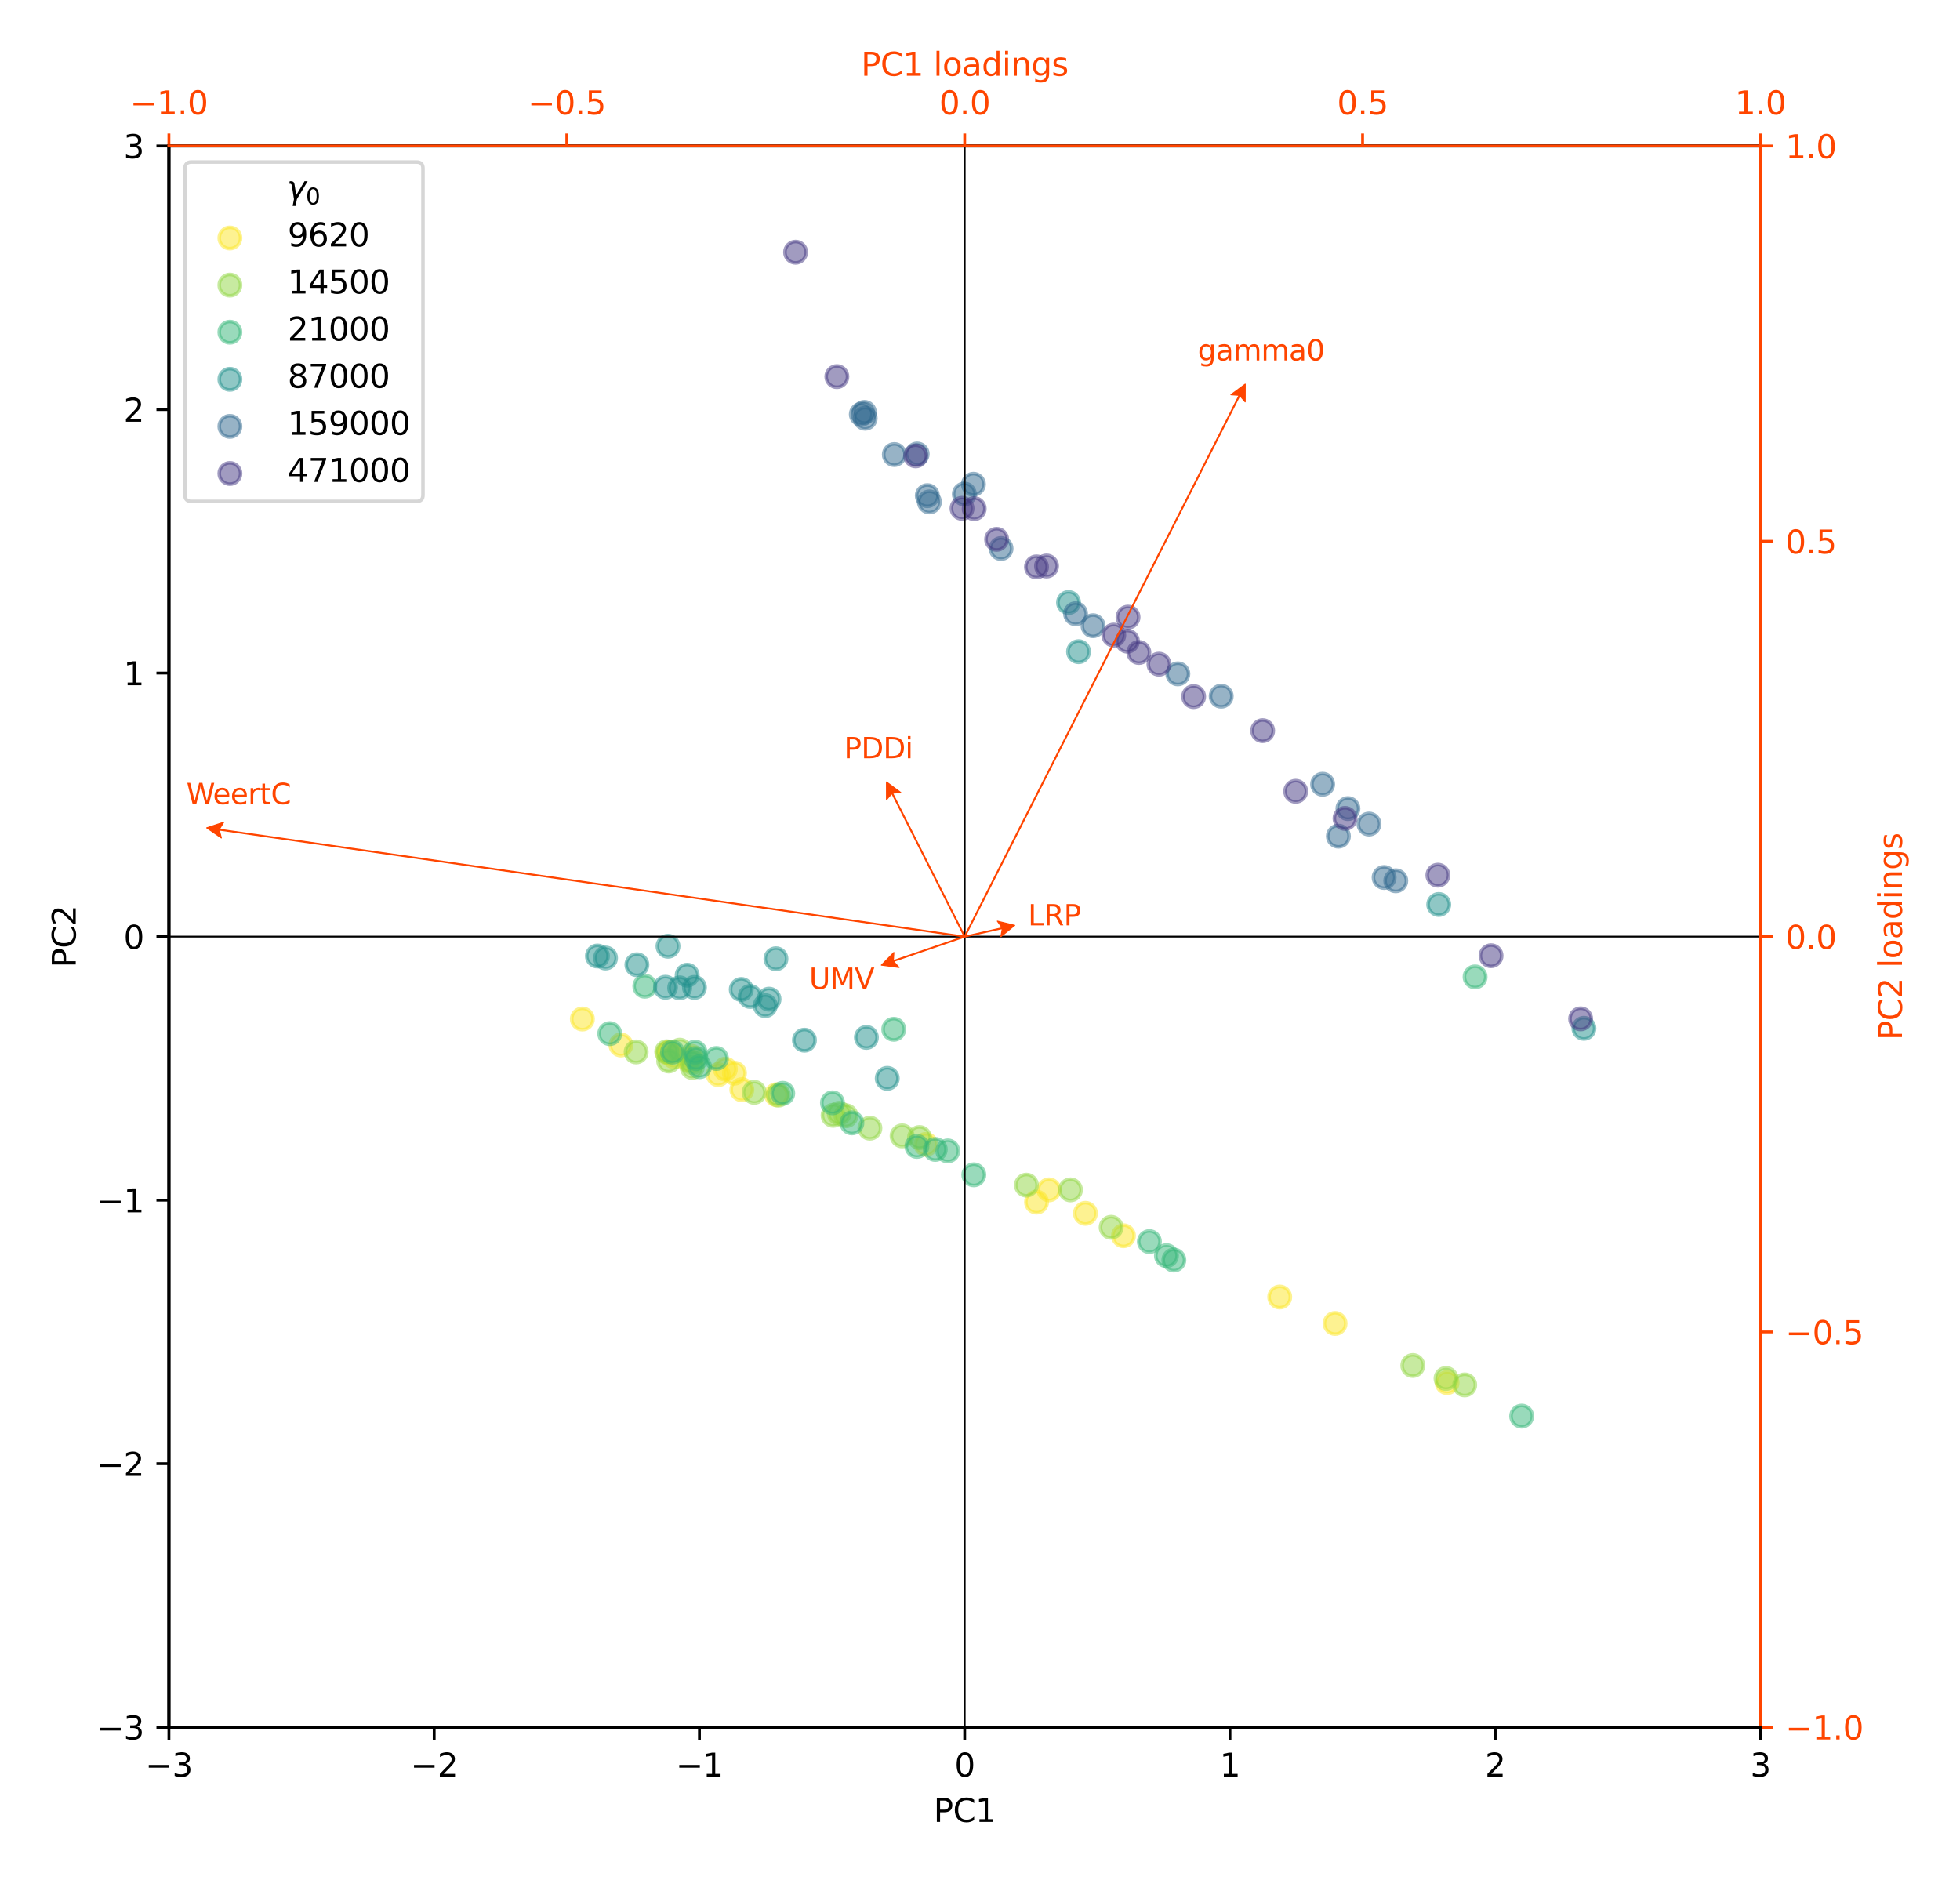 <?xml version="1.0" encoding="utf-8" standalone="no"?>
<!DOCTYPE svg PUBLIC "-//W3C//DTD SVG 1.1//EN"
  "http://www.w3.org/Graphics/SVG/1.1/DTD/svg11.dtd">
<svg xmlns:xlink="http://www.w3.org/1999/xlink" width="549.743pt" height="527.29pt" viewBox="0 0 549.743 527.29" xmlns="http://www.w3.org/2000/svg" version="1.1">
 <defs>
  <style type="text/css">*{stroke-linejoin: round; stroke-linecap: butt}</style>
 </defs>
 <g id="figure_1">
  <g id="patch_1">
   <path d="M 0 527.29 
L 549.743 527.29 
L 549.743 0 
L 0 0 
z
" style="fill: #ffffff"/>
  </g>
  <g id="axes_1">
   <g id="patch_2">
    <path d="M 47.378 484.469 
L 493.778 484.469 
L 493.778 40.949 
L 47.378 40.949 
z
" style="fill: #ffffff"/>
   </g>
   <g id="PathCollection_1">
    <defs>
     <path id="m69cb92455e" d="M 0 3 
C 0.796 3 1.559 2.684 2.121 2.121 
C 2.684 1.559 3 0.796 3 0 
C 3 -0.796 2.684 -1.559 2.121 -2.121 
C 1.559 -2.684 0.796 -3 0 -3 
C -0.796 -3 -1.559 -2.684 -2.121 -2.121 
C -2.684 -1.559 -3 -0.796 -3 0 
C -3 0.796 -2.684 1.559 -2.121 2.121 
C -1.559 2.684 -0.796 3 0 3 
z
" style="stroke: #fde725; stroke-opacity: 0.5"/>
    </defs>
    <g clip-path="url(#pbd9cf18eec)">
     <use xlink:href="#m69cb92455e" x="294.21" y="333.741" style="fill: #fde725; fill-opacity: 0.5; stroke: #fde725; stroke-opacity: 0.5"/>
     <use xlink:href="#m69cb92455e" x="174.147" y="293.103" style="fill: #fde725; fill-opacity: 0.5; stroke: #fde725; stroke-opacity: 0.5"/>
     <use xlink:href="#m69cb92455e" x="358.934" y="363.795" style="fill: #fde725; fill-opacity: 0.5; stroke: #fde725; stroke-opacity: 0.5"/>
     <use xlink:href="#m69cb92455e" x="259.703" y="320.994" style="fill: #fde725; fill-opacity: 0.5; stroke: #fde725; stroke-opacity: 0.5"/>
     <use xlink:href="#m69cb92455e" x="201.449" y="301.428" style="fill: #fde725; fill-opacity: 0.5; stroke: #fde725; stroke-opacity: 0.5"/>
     <use xlink:href="#m69cb92455e" x="189.051" y="296.404" style="fill: #fde725; fill-opacity: 0.5; stroke: #fde725; stroke-opacity: 0.5"/>
     <use xlink:href="#m69cb92455e" x="208.074" y="305.643" style="fill: #fde725; fill-opacity: 0.5; stroke: #fde725; stroke-opacity: 0.5"/>
     <use xlink:href="#m69cb92455e" x="304.44" y="340.322" style="fill: #fde725; fill-opacity: 0.5; stroke: #fde725; stroke-opacity: 0.5"/>
     <use xlink:href="#m69cb92455e" x="315.105" y="346.611" style="fill: #fde725; fill-opacity: 0.5; stroke: #fde725; stroke-opacity: 0.5"/>
     <use xlink:href="#m69cb92455e" x="193.875" y="296.274" style="fill: #fde725; fill-opacity: 0.5; stroke: #fde725; stroke-opacity: 0.5"/>
     <use xlink:href="#m69cb92455e" x="374.457" y="371.206" style="fill: #fde725; fill-opacity: 0.5; stroke: #fde725; stroke-opacity: 0.5"/>
     <use xlink:href="#m69cb92455e" x="187.934" y="295.113" style="fill: #fde725; fill-opacity: 0.5; stroke: #fde725; stroke-opacity: 0.5"/>
     <use xlink:href="#m69cb92455e" x="206" y="301.015" style="fill: #fde725; fill-opacity: 0.5; stroke: #fde725; stroke-opacity: 0.5"/>
     <use xlink:href="#m69cb92455e" x="405.88" y="387.806" style="fill: #fde725; fill-opacity: 0.5; stroke: #fde725; stroke-opacity: 0.5"/>
     <use xlink:href="#m69cb92455e" x="193.177" y="297.408" style="fill: #fde725; fill-opacity: 0.5; stroke: #fde725; stroke-opacity: 0.5"/>
     <use xlink:href="#m69cb92455e" x="217.788" y="307.061" style="fill: #fde725; fill-opacity: 0.5; stroke: #fde725; stroke-opacity: 0.5"/>
     <use xlink:href="#m69cb92455e" x="187.285" y="295.29" style="fill: #fde725; fill-opacity: 0.5; stroke: #fde725; stroke-opacity: 0.5"/>
     <use xlink:href="#m69cb92455e" x="203.45" y="299.878" style="fill: #fde725; fill-opacity: 0.5; stroke: #fde725; stroke-opacity: 0.5"/>
     <use xlink:href="#m69cb92455e" x="290.73" y="337.175" style="fill: #fde725; fill-opacity: 0.5; stroke: #fde725; stroke-opacity: 0.5"/>
     <use xlink:href="#m69cb92455e" x="163.344" y="285.814" style="fill: #fde725; fill-opacity: 0.5; stroke: #fde725; stroke-opacity: 0.5"/>
    </g>
   </g>
   <g id="PathCollection_2">
    <defs>
     <path id="ma05b217fb7" d="M 0 3 
C 0.796 3 1.559 2.684 2.121 2.121 
C 2.684 1.559 3 0.796 3 0 
C 3 -0.796 2.684 -1.559 2.121 -2.121 
C 1.559 -2.684 0.796 -3 0 -3 
C -0.796 -3 -1.559 -2.684 -2.121 -2.121 
C -2.684 -1.559 -3 -0.796 -3 0 
C -3 0.796 -2.684 1.559 -2.121 2.121 
C -1.559 2.684 -0.796 3 0 3 
z
" style="stroke: #90d743; stroke-opacity: 0.5"/>
    </defs>
    <g clip-path="url(#pbd9cf18eec)">
     <use xlink:href="#ma05b217fb7" x="194.157" y="299.416" style="fill: #90d743; fill-opacity: 0.5; stroke: #90d743; stroke-opacity: 0.5"/>
     <use xlink:href="#ma05b217fb7" x="237.275" y="312.956" style="fill: #90d743; fill-opacity: 0.5; stroke: #90d743; stroke-opacity: 0.5"/>
     <use xlink:href="#ma05b217fb7" x="235.378" y="312.25" style="fill: #90d743; fill-opacity: 0.5; stroke: #90d743; stroke-opacity: 0.5"/>
     <use xlink:href="#ma05b217fb7" x="211.538" y="306.391" style="fill: #90d743; fill-opacity: 0.5; stroke: #90d743; stroke-opacity: 0.5"/>
     <use xlink:href="#ma05b217fb7" x="190.657" y="294.563" style="fill: #90d743; fill-opacity: 0.5; stroke: #90d743; stroke-opacity: 0.5"/>
     <use xlink:href="#ma05b217fb7" x="405.583" y="386.641" style="fill: #90d743; fill-opacity: 0.5; stroke: #90d743; stroke-opacity: 0.5"/>
     <use xlink:href="#ma05b217fb7" x="187.003" y="295.007" style="fill: #90d743; fill-opacity: 0.5; stroke: #90d743; stroke-opacity: 0.5"/>
     <use xlink:href="#ma05b217fb7" x="218.336" y="307.17" style="fill: #90d743; fill-opacity: 0.5; stroke: #90d743; stroke-opacity: 0.5"/>
     <use xlink:href="#ma05b217fb7" x="396.264" y="383.001" style="fill: #90d743; fill-opacity: 0.5; stroke: #90d743; stroke-opacity: 0.5"/>
     <use xlink:href="#ma05b217fb7" x="300.245" y="333.741" style="fill: #90d743; fill-opacity: 0.5; stroke: #90d743; stroke-opacity: 0.5"/>
     <use xlink:href="#ma05b217fb7" x="287.889" y="332.413" style="fill: #90d743; fill-opacity: 0.5; stroke: #90d743; stroke-opacity: 0.5"/>
     <use xlink:href="#ma05b217fb7" x="410.82" y="388.447" style="fill: #90d743; fill-opacity: 0.5; stroke: #90d743; stroke-opacity: 0.5"/>
     <use xlink:href="#ma05b217fb7" x="187.552" y="297.598" style="fill: #90d743; fill-opacity: 0.5; stroke: #90d743; stroke-opacity: 0.5"/>
     <use xlink:href="#ma05b217fb7" x="243.985" y="316.439" style="fill: #90d743; fill-opacity: 0.5; stroke: #90d743; stroke-opacity: 0.5"/>
     <use xlink:href="#ma05b217fb7" x="311.656" y="344.239" style="fill: #90d743; fill-opacity: 0.5; stroke: #90d743; stroke-opacity: 0.5"/>
     <use xlink:href="#ma05b217fb7" x="257.904" y="319.066" style="fill: #90d743; fill-opacity: 0.5; stroke: #90d743; stroke-opacity: 0.5"/>
     <use xlink:href="#ma05b217fb7" x="178.426" y="295.057" style="fill: #90d743; fill-opacity: 0.5; stroke: #90d743; stroke-opacity: 0.5"/>
     <use xlink:href="#ma05b217fb7" x="194.187" y="298.032" style="fill: #90d743; fill-opacity: 0.5; stroke: #90d743; stroke-opacity: 0.5"/>
     <use xlink:href="#ma05b217fb7" x="253.027" y="318.599" style="fill: #90d743; fill-opacity: 0.5; stroke: #90d743; stroke-opacity: 0.5"/>
     <use xlink:href="#ma05b217fb7" x="233.673" y="312.838" style="fill: #90d743; fill-opacity: 0.5; stroke: #90d743; stroke-opacity: 0.5"/>
    </g>
   </g>
   <g id="PathCollection_3">
    <defs>
     <path id="m02e151864e" d="M 0 3 
C 0.796 3 1.559 2.684 2.121 2.121 
C 2.684 1.559 3 0.796 3 0 
C 3 -0.796 2.684 -1.559 2.121 -2.121 
C 1.559 -2.684 0.796 -3 0 -3 
C -0.796 -3 -1.559 -2.684 -2.121 -2.121 
C -2.684 -1.559 -3 -0.796 -3 0 
C -3 0.796 -2.684 1.559 -2.121 2.121 
C -1.559 2.684 -0.796 3 0 3 
z
" style="stroke: #35b779; stroke-opacity: 0.5"/>
    </defs>
    <g clip-path="url(#pbd9cf18eec)">
     <use xlink:href="#m02e151864e" x="262.33" y="322.397" style="fill: #35b779; fill-opacity: 0.5; stroke: #35b779; stroke-opacity: 0.5"/>
     <use xlink:href="#m02e151864e" x="180.86" y="276.619" style="fill: #35b779; fill-opacity: 0.5; stroke: #35b779; stroke-opacity: 0.5"/>
     <use xlink:href="#m02e151864e" x="250.679" y="288.699" style="fill: #35b779; fill-opacity: 0.5; stroke: #35b779; stroke-opacity: 0.5"/>
     <use xlink:href="#m02e151864e" x="257.18" y="321.549" style="fill: #35b779; fill-opacity: 0.5; stroke: #35b779; stroke-opacity: 0.5"/>
     <use xlink:href="#m02e151864e" x="238.937" y="314.949" style="fill: #35b779; fill-opacity: 0.5; stroke: #35b779; stroke-opacity: 0.5"/>
     <use xlink:href="#m02e151864e" x="273.139" y="329.517" style="fill: #35b779; fill-opacity: 0.5; stroke: #35b779; stroke-opacity: 0.5"/>
     <use xlink:href="#m02e151864e" x="195.222" y="296.925" style="fill: #35b779; fill-opacity: 0.5; stroke: #35b779; stroke-opacity: 0.5"/>
     <use xlink:href="#m02e151864e" x="426.793" y="397.201" style="fill: #35b779; fill-opacity: 0.5; stroke: #35b779; stroke-opacity: 0.5"/>
     <use xlink:href="#m02e151864e" x="188.635" y="295.114" style="fill: #35b779; fill-opacity: 0.5; stroke: #35b779; stroke-opacity: 0.5"/>
     <use xlink:href="#m02e151864e" x="413.73" y="274.012" style="fill: #35b779; fill-opacity: 0.5; stroke: #35b779; stroke-opacity: 0.5"/>
     <use xlink:href="#m02e151864e" x="329.24" y="353.429" style="fill: #35b779; fill-opacity: 0.5; stroke: #35b779; stroke-opacity: 0.5"/>
     <use xlink:href="#m02e151864e" x="219.544" y="306.662" style="fill: #35b779; fill-opacity: 0.5; stroke: #35b779; stroke-opacity: 0.5"/>
     <use xlink:href="#m02e151864e" x="171.024" y="289.918" style="fill: #35b779; fill-opacity: 0.5; stroke: #35b779; stroke-opacity: 0.5"/>
     <use xlink:href="#m02e151864e" x="322.378" y="348.245" style="fill: #35b779; fill-opacity: 0.5; stroke: #35b779; stroke-opacity: 0.5"/>
     <use xlink:href="#m02e151864e" x="194.94" y="295.113" style="fill: #35b779; fill-opacity: 0.5; stroke: #35b779; stroke-opacity: 0.5"/>
     <use xlink:href="#m02e151864e" x="196.211" y="299.201" style="fill: #35b779; fill-opacity: 0.5; stroke: #35b779; stroke-opacity: 0.5"/>
     <use xlink:href="#m02e151864e" x="233.493" y="309.333" style="fill: #35b779; fill-opacity: 0.5; stroke: #35b779; stroke-opacity: 0.5"/>
     <use xlink:href="#m02e151864e" x="327.166" y="352.196" style="fill: #35b779; fill-opacity: 0.5; stroke: #35b779; stroke-opacity: 0.5"/>
     <use xlink:href="#m02e151864e" x="265.828" y="322.814" style="fill: #35b779; fill-opacity: 0.5; stroke: #35b779; stroke-opacity: 0.5"/>
     <use xlink:href="#m02e151864e" x="200.934" y="296.889" style="fill: #35b779; fill-opacity: 0.5; stroke: #35b779; stroke-opacity: 0.5"/>
    </g>
   </g>
   <g id="PathCollection_4">
    <defs>
     <path id="ma848921d67" d="M 0 3 
C 0.796 3 1.559 2.684 2.121 2.121 
C 2.684 1.559 3 0.796 3 0 
C 3 -0.796 2.684 -1.559 2.121 -2.121 
C 1.559 -2.684 0.796 -3 0 -3 
C -0.796 -3 -1.559 -2.684 -2.121 -2.121 
C -2.684 -1.559 -3 -0.796 -3 0 
C -3 0.796 -2.684 1.559 -2.121 2.121 
C -1.559 2.684 -0.796 3 0 3 
z
" style="stroke: #21908d; stroke-opacity: 0.5"/>
    </defs>
    <g clip-path="url(#pbd9cf18eec)">
     <use xlink:href="#ma848921d67" x="299.705" y="169.001" style="fill: #21908d; fill-opacity: 0.5; stroke: #21908d; stroke-opacity: 0.5"/>
     <use xlink:href="#ma848921d67" x="194.778" y="276.958" style="fill: #21908d; fill-opacity: 0.5; stroke: #21908d; stroke-opacity: 0.5"/>
     <use xlink:href="#ma848921d67" x="187.358" y="265.408" style="fill: #21908d; fill-opacity: 0.5; stroke: #21908d; stroke-opacity: 0.5"/>
     <use xlink:href="#ma848921d67" x="214.644" y="282.068" style="fill: #21908d; fill-opacity: 0.5; stroke: #21908d; stroke-opacity: 0.5"/>
     <use xlink:href="#ma848921d67" x="225.627" y="291.756" style="fill: #21908d; fill-opacity: 0.5; stroke: #21908d; stroke-opacity: 0.5"/>
     <use xlink:href="#ma848921d67" x="403.535" y="253.698" style="fill: #21908d; fill-opacity: 0.5; stroke: #21908d; stroke-opacity: 0.5"/>
     <use xlink:href="#ma848921d67" x="210.398" y="279.493" style="fill: #21908d; fill-opacity: 0.5; stroke: #21908d; stroke-opacity: 0.5"/>
     <use xlink:href="#ma848921d67" x="248.857" y="302.465" style="fill: #21908d; fill-opacity: 0.5; stroke: #21908d; stroke-opacity: 0.5"/>
     <use xlink:href="#ma848921d67" x="302.518" y="182.785" style="fill: #21908d; fill-opacity: 0.5; stroke: #21908d; stroke-opacity: 0.5"/>
     <use xlink:href="#ma848921d67" x="444.257" y="288.43" style="fill: #21908d; fill-opacity: 0.5; stroke: #21908d; stroke-opacity: 0.5"/>
     <use xlink:href="#ma848921d67" x="178.637" y="270.594" style="fill: #21908d; fill-opacity: 0.5; stroke: #21908d; stroke-opacity: 0.5"/>
     <use xlink:href="#ma848921d67" x="167.564" y="268.147" style="fill: #21908d; fill-opacity: 0.5; stroke: #21908d; stroke-opacity: 0.5"/>
     <use xlink:href="#ma848921d67" x="215.696" y="280.252" style="fill: #21908d; fill-opacity: 0.5; stroke: #21908d; stroke-opacity: 0.5"/>
     <use xlink:href="#ma848921d67" x="186.651" y="276.916" style="fill: #21908d; fill-opacity: 0.5; stroke: #21908d; stroke-opacity: 0.5"/>
     <use xlink:href="#ma848921d67" x="169.837" y="268.71" style="fill: #21908d; fill-opacity: 0.5; stroke: #21908d; stroke-opacity: 0.5"/>
     <use xlink:href="#ma848921d67" x="190.634" y="277.086" style="fill: #21908d; fill-opacity: 0.5; stroke: #21908d; stroke-opacity: 0.5"/>
     <use xlink:href="#ma848921d67" x="192.735" y="273.528" style="fill: #21908d; fill-opacity: 0.5; stroke: #21908d; stroke-opacity: 0.5"/>
     <use xlink:href="#ma848921d67" x="217.636" y="268.921" style="fill: #21908d; fill-opacity: 0.5; stroke: #21908d; stroke-opacity: 0.5"/>
     <use xlink:href="#ma848921d67" x="243.007" y="290.981" style="fill: #21908d; fill-opacity: 0.5; stroke: #21908d; stroke-opacity: 0.5"/>
     <use xlink:href="#ma848921d67" x="207.906" y="277.529" style="fill: #21908d; fill-opacity: 0.5; stroke: #21908d; stroke-opacity: 0.5"/>
    </g>
   </g>
   <g id="PathCollection_5">
    <defs>
     <path id="ma9581b8b43" d="M 0 3 
C 0.796 3 1.559 2.684 2.121 2.121 
C 2.684 1.559 3 0.796 3 0 
C 3 -0.796 2.684 -1.559 2.121 -2.121 
C 1.559 -2.684 0.796 -3 0 -3 
C -0.796 -3 -1.559 -2.684 -2.121 -2.121 
C -2.684 -1.559 -3 -0.796 -3 0 
C -3 0.796 -2.684 1.559 -2.121 2.121 
C -1.559 2.684 -0.796 3 0 3 
z
" style="stroke: #31688e; stroke-opacity: 0.5"/>
    </defs>
    <g clip-path="url(#pbd9cf18eec)">
     <use xlink:href="#ma9581b8b43" x="391.485" y="247.047" style="fill: #31688e; fill-opacity: 0.5; stroke: #31688e; stroke-opacity: 0.5"/>
     <use xlink:href="#ma9581b8b43" x="370.97" y="219.967" style="fill: #31688e; fill-opacity: 0.5; stroke: #31688e; stroke-opacity: 0.5"/>
     <use xlink:href="#ma9581b8b43" x="257.253" y="127.334" style="fill: #31688e; fill-opacity: 0.5; stroke: #31688e; stroke-opacity: 0.5"/>
     <use xlink:href="#ma9581b8b43" x="242.66" y="117.308" style="fill: #31688e; fill-opacity: 0.5; stroke: #31688e; stroke-opacity: 0.5"/>
     <use xlink:href="#ma9581b8b43" x="383.974" y="231.132" style="fill: #31688e; fill-opacity: 0.5; stroke: #31688e; stroke-opacity: 0.5"/>
     <use xlink:href="#ma9581b8b43" x="273.028" y="135.832" style="fill: #31688e; fill-opacity: 0.5; stroke: #31688e; stroke-opacity: 0.5"/>
     <use xlink:href="#ma9581b8b43" x="260.677" y="140.775" style="fill: #31688e; fill-opacity: 0.5; stroke: #31688e; stroke-opacity: 0.5"/>
     <use xlink:href="#ma9581b8b43" x="330.362" y="189.003" style="fill: #31688e; fill-opacity: 0.5; stroke: #31688e; stroke-opacity: 0.5"/>
     <use xlink:href="#ma9581b8b43" x="306.567" y="175.505" style="fill: #31688e; fill-opacity: 0.5; stroke: #31688e; stroke-opacity: 0.5"/>
     <use xlink:href="#ma9581b8b43" x="260.095" y="139.02" style="fill: #31688e; fill-opacity: 0.5; stroke: #31688e; stroke-opacity: 0.5"/>
     <use xlink:href="#ma9581b8b43" x="301.67" y="172.135" style="fill: #31688e; fill-opacity: 0.5; stroke: #31688e; stroke-opacity: 0.5"/>
     <use xlink:href="#ma9581b8b43" x="250.846" y="127.491" style="fill: #31688e; fill-opacity: 0.5; stroke: #31688e; stroke-opacity: 0.5"/>
     <use xlink:href="#ma9581b8b43" x="270.477" y="138.569" style="fill: #31688e; fill-opacity: 0.5; stroke: #31688e; stroke-opacity: 0.5"/>
     <use xlink:href="#ma9581b8b43" x="242.445" y="115.662" style="fill: #31688e; fill-opacity: 0.5; stroke: #31688e; stroke-opacity: 0.5"/>
     <use xlink:href="#ma9581b8b43" x="388.218" y="246.125" style="fill: #31688e; fill-opacity: 0.5; stroke: #31688e; stroke-opacity: 0.5"/>
     <use xlink:href="#ma9581b8b43" x="375.394" y="234.534" style="fill: #31688e; fill-opacity: 0.5; stroke: #31688e; stroke-opacity: 0.5"/>
     <use xlink:href="#ma9581b8b43" x="378.067" y="226.8" style="fill: #31688e; fill-opacity: 0.5; stroke: #31688e; stroke-opacity: 0.5"/>
     <use xlink:href="#ma9581b8b43" x="280.772" y="153.85" style="fill: #31688e; fill-opacity: 0.5; stroke: #31688e; stroke-opacity: 0.5"/>
     <use xlink:href="#ma9581b8b43" x="342.519" y="195.273" style="fill: #31688e; fill-opacity: 0.5; stroke: #31688e; stroke-opacity: 0.5"/>
     <use xlink:href="#ma9581b8b43" x="241.584" y="116.187" style="fill: #31688e; fill-opacity: 0.5; stroke: #31688e; stroke-opacity: 0.5"/>
    </g>
   </g>
   <g id="PathCollection_6">
    <defs>
     <path id="mf543b058b2" d="M 0 3 
C 0.796 3 1.559 2.684 2.121 2.121 
C 2.684 1.559 3 0.796 3 0 
C 3 -0.796 2.684 -1.559 2.121 -2.121 
C 1.559 -2.684 0.796 -3 0 -3 
C -0.796 -3 -1.559 -2.684 -2.121 -2.121 
C -2.684 -1.559 -3 -0.796 -3 0 
C -3 0.796 -2.684 1.559 -2.121 2.121 
C -1.559 2.684 -0.796 3 0 3 
z
" style="stroke: #443983; stroke-opacity: 0.5"/>
    </defs>
    <g clip-path="url(#pbd9cf18eec)">
     <use xlink:href="#mf543b058b2" x="290.714" y="159.008" style="fill: #443983; fill-opacity: 0.5; stroke: #443983; stroke-opacity: 0.5"/>
     <use xlink:href="#mf543b058b2" x="234.723" y="105.63" style="fill: #443983; fill-opacity: 0.5; stroke: #443983; stroke-opacity: 0.5"/>
     <use xlink:href="#mf543b058b2" x="363.414" y="221.948" style="fill: #443983; fill-opacity: 0.5; stroke: #443983; stroke-opacity: 0.5"/>
     <use xlink:href="#mf543b058b2" x="223.149" y="70.747" style="fill: #443983; fill-opacity: 0.5; stroke: #443983; stroke-opacity: 0.5"/>
     <use xlink:href="#mf543b058b2" x="293.533" y="158.761" style="fill: #443983; fill-opacity: 0.5; stroke: #443983; stroke-opacity: 0.5"/>
     <use xlink:href="#mf543b058b2" x="312.393" y="178.143" style="fill: #443983; fill-opacity: 0.5; stroke: #443983; stroke-opacity: 0.5"/>
     <use xlink:href="#mf543b058b2" x="316.389" y="173.1" style="fill: #443983; fill-opacity: 0.5; stroke: #443983; stroke-opacity: 0.5"/>
     <use xlink:href="#mf543b058b2" x="354.145" y="204.939" style="fill: #443983; fill-opacity: 0.5; stroke: #443983; stroke-opacity: 0.5"/>
     <use xlink:href="#mf543b058b2" x="256.84" y="127.859" style="fill: #443983; fill-opacity: 0.5; stroke: #443983; stroke-opacity: 0.5"/>
     <use xlink:href="#mf543b058b2" x="273.237" y="142.671" style="fill: #443983; fill-opacity: 0.5; stroke: #443983; stroke-opacity: 0.5"/>
     <use xlink:href="#mf543b058b2" x="316.217" y="179.846" style="fill: #443983; fill-opacity: 0.5; stroke: #443983; stroke-opacity: 0.5"/>
     <use xlink:href="#mf543b058b2" x="279.534" y="151.273" style="fill: #443983; fill-opacity: 0.5; stroke: #443983; stroke-opacity: 0.5"/>
     <use xlink:href="#mf543b058b2" x="269.831" y="142.578" style="fill: #443983; fill-opacity: 0.5; stroke: #443983; stroke-opacity: 0.5"/>
     <use xlink:href="#mf543b058b2" x="319.427" y="183.009" style="fill: #443983; fill-opacity: 0.5; stroke: #443983; stroke-opacity: 0.5"/>
     <use xlink:href="#mf543b058b2" x="377.259" y="229.551" style="fill: #443983; fill-opacity: 0.5; stroke: #443983; stroke-opacity: 0.5"/>
     <use xlink:href="#mf543b058b2" x="418.205" y="268.068" style="fill: #443983; fill-opacity: 0.5; stroke: #443983; stroke-opacity: 0.5"/>
     <use xlink:href="#mf543b058b2" x="443.339" y="285.772" style="fill: #443983; fill-opacity: 0.5; stroke: #443983; stroke-opacity: 0.5"/>
     <use xlink:href="#mf543b058b2" x="325.064" y="186.298" style="fill: #443983; fill-opacity: 0.5; stroke: #443983; stroke-opacity: 0.5"/>
     <use xlink:href="#mf543b058b2" x="334.791" y="195.384" style="fill: #443983; fill-opacity: 0.5; stroke: #443983; stroke-opacity: 0.5"/>
     <use xlink:href="#mf543b058b2" x="403.294" y="245.477" style="fill: #443983; fill-opacity: 0.5; stroke: #443983; stroke-opacity: 0.5"/>
    </g>
   </g>
   <g id="matplotlib.axis_1">
    <g id="xtick_1">
     <g id="line2d_1">
      <defs>
       <path id="m32df75cc74" d="M 0 0 
L 0 3.5 
" style="stroke: #000000; stroke-width: 0.8"/>
      </defs>
      <g>
       <use xlink:href="#m32df75cc74" x="47.378" y="484.469" style="stroke: #000000; stroke-width: 0.8"/>
      </g>
     </g>
     <g id="text_1">
      <!-- −3 -->
      <g transform="translate(40.744 498.308) scale(0.09 -0.09)">
       <defs>
        <path id="DejaVuSans-2212" d="M 678 2272 
L 4684 2272 
L 4684 1741 
L 678 1741 
L 678 2272 
z
" transform="scale(0.016)"/>
        <path id="DejaVuSans-33" d="M 2597 2516 
Q 3050 2419 3304 2112 
Q 3559 1806 3559 1356 
Q 3559 666 3084 287 
Q 2609 -91 1734 -91 
Q 1441 -91 1130 -33 
Q 819 25 488 141 
L 488 750 
Q 750 597 1062 519 
Q 1375 441 1716 441 
Q 2309 441 2620 675 
Q 2931 909 2931 1356 
Q 2931 1769 2642 2001 
Q 2353 2234 1838 2234 
L 1294 2234 
L 1294 2753 
L 1863 2753 
Q 2328 2753 2575 2939 
Q 2822 3125 2822 3475 
Q 2822 3834 2567 4026 
Q 2313 4219 1838 4219 
Q 1578 4219 1281 4162 
Q 984 4106 628 3988 
L 628 4550 
Q 988 4650 1302 4700 
Q 1616 4750 1894 4750 
Q 2613 4750 3031 4423 
Q 3450 4097 3450 3541 
Q 3450 3153 3228 2886 
Q 3006 2619 2597 2516 
z
" transform="scale(0.016)"/>
       </defs>
       <use xlink:href="#DejaVuSans-2212"/>
       <use xlink:href="#DejaVuSans-33" x="83.789"/>
      </g>
     </g>
    </g>
    <g id="xtick_2">
     <g id="line2d_2">
      <g>
       <use xlink:href="#m32df75cc74" x="121.778" y="484.469" style="stroke: #000000; stroke-width: 0.8"/>
      </g>
     </g>
     <g id="text_2">
      <!-- −2 -->
      <g transform="translate(115.144 498.308) scale(0.09 -0.09)">
       <defs>
        <path id="DejaVuSans-32" d="M 1228 531 
L 3431 531 
L 3431 0 
L 469 0 
L 469 531 
Q 828 903 1448 1529 
Q 2069 2156 2228 2338 
Q 2531 2678 2651 2914 
Q 2772 3150 2772 3378 
Q 2772 3750 2511 3984 
Q 2250 4219 1831 4219 
Q 1534 4219 1204 4116 
Q 875 4013 500 3803 
L 500 4441 
Q 881 4594 1212 4672 
Q 1544 4750 1819 4750 
Q 2544 4750 2975 4387 
Q 3406 4025 3406 3419 
Q 3406 3131 3298 2873 
Q 3191 2616 2906 2266 
Q 2828 2175 2409 1742 
Q 1991 1309 1228 531 
z
" transform="scale(0.016)"/>
       </defs>
       <use xlink:href="#DejaVuSans-2212"/>
       <use xlink:href="#DejaVuSans-32" x="83.789"/>
      </g>
     </g>
    </g>
    <g id="xtick_3">
     <g id="line2d_3">
      <g>
       <use xlink:href="#m32df75cc74" x="196.178" y="484.469" style="stroke: #000000; stroke-width: 0.8"/>
      </g>
     </g>
     <g id="text_3">
      <!-- −1 -->
      <g transform="translate(189.544 498.308) scale(0.09 -0.09)">
       <defs>
        <path id="DejaVuSans-31" d="M 794 531 
L 1825 531 
L 1825 4091 
L 703 3866 
L 703 4441 
L 1819 4666 
L 2450 4666 
L 2450 531 
L 3481 531 
L 3481 0 
L 794 0 
L 794 531 
z
" transform="scale(0.016)"/>
       </defs>
       <use xlink:href="#DejaVuSans-2212"/>
       <use xlink:href="#DejaVuSans-31" x="83.789"/>
      </g>
     </g>
    </g>
    <g id="xtick_4">
     <g id="line2d_4">
      <g>
       <use xlink:href="#m32df75cc74" x="270.578" y="484.469" style="stroke: #000000; stroke-width: 0.8"/>
      </g>
     </g>
     <g id="text_4">
      <!-- 0 -->
      <g transform="translate(267.715 498.308) scale(0.09 -0.09)">
       <defs>
        <path id="DejaVuSans-30" d="M 2034 4250 
Q 1547 4250 1301 3770 
Q 1056 3291 1056 2328 
Q 1056 1369 1301 889 
Q 1547 409 2034 409 
Q 2525 409 2770 889 
Q 3016 1369 3016 2328 
Q 3016 3291 2770 3770 
Q 2525 4250 2034 4250 
z
M 2034 4750 
Q 2819 4750 3233 4129 
Q 3647 3509 3647 2328 
Q 3647 1150 3233 529 
Q 2819 -91 2034 -91 
Q 1250 -91 836 529 
Q 422 1150 422 2328 
Q 422 3509 836 4129 
Q 1250 4750 2034 4750 
z
" transform="scale(0.016)"/>
       </defs>
       <use xlink:href="#DejaVuSans-30"/>
      </g>
     </g>
    </g>
    <g id="xtick_5">
     <g id="line2d_5">
      <g>
       <use xlink:href="#m32df75cc74" x="344.978" y="484.469" style="stroke: #000000; stroke-width: 0.8"/>
      </g>
     </g>
     <g id="text_5">
      <!-- 1 -->
      <g transform="translate(342.115 498.308) scale(0.09 -0.09)">
       <use xlink:href="#DejaVuSans-31"/>
      </g>
     </g>
    </g>
    <g id="xtick_6">
     <g id="line2d_6">
      <g>
       <use xlink:href="#m32df75cc74" x="419.378" y="484.469" style="stroke: #000000; stroke-width: 0.8"/>
      </g>
     </g>
     <g id="text_6">
      <!-- 2 -->
      <g transform="translate(416.515 498.308) scale(0.09 -0.09)">
       <use xlink:href="#DejaVuSans-32"/>
      </g>
     </g>
    </g>
    <g id="xtick_7">
     <g id="line2d_7">
      <g>
       <use xlink:href="#m32df75cc74" x="493.778" y="484.469" style="stroke: #000000; stroke-width: 0.8"/>
      </g>
     </g>
     <g id="text_7">
      <!-- 3 -->
      <g transform="translate(490.915 498.308) scale(0.09 -0.09)">
       <use xlink:href="#DejaVuSans-33"/>
      </g>
     </g>
    </g>
    <g id="text_8">
     <!-- PC1 -->
     <g transform="translate(261.86 511.018) scale(0.09 -0.09)">
      <defs>
       <path id="DejaVuSans-50" d="M 1259 4147 
L 1259 2394 
L 2053 2394 
Q 2494 2394 2734 2622 
Q 2975 2850 2975 3272 
Q 2975 3691 2734 3919 
Q 2494 4147 2053 4147 
L 1259 4147 
z
M 628 4666 
L 2053 4666 
Q 2838 4666 3239 4311 
Q 3641 3956 3641 3272 
Q 3641 2581 3239 2228 
Q 2838 1875 2053 1875 
L 1259 1875 
L 1259 0 
L 628 0 
L 628 4666 
z
" transform="scale(0.016)"/>
       <path id="DejaVuSans-43" d="M 4122 4306 
L 4122 3641 
Q 3803 3938 3442 4084 
Q 3081 4231 2675 4231 
Q 1875 4231 1450 3742 
Q 1025 3253 1025 2328 
Q 1025 1406 1450 917 
Q 1875 428 2675 428 
Q 3081 428 3442 575 
Q 3803 722 4122 1019 
L 4122 359 
Q 3791 134 3420 21 
Q 3050 -91 2638 -91 
Q 1578 -91 968 557 
Q 359 1206 359 2328 
Q 359 3453 968 4101 
Q 1578 4750 2638 4750 
Q 3056 4750 3426 4639 
Q 3797 4528 4122 4306 
z
" transform="scale(0.016)"/>
      </defs>
      <use xlink:href="#DejaVuSans-50"/>
      <use xlink:href="#DejaVuSans-43" x="60.303"/>
      <use xlink:href="#DejaVuSans-31" x="130.127"/>
     </g>
    </g>
   </g>
   <g id="matplotlib.axis_2">
    <g id="ytick_1">
     <g id="line2d_8">
      <defs>
       <path id="m8fe5d338e7" d="M 0 0 
L -3.5 0 
" style="stroke: #000000; stroke-width: 0.8"/>
      </defs>
      <g>
       <use xlink:href="#m8fe5d338e7" x="47.378" y="484.469" style="stroke: #000000; stroke-width: 0.8"/>
      </g>
     </g>
     <g id="text_9">
      <!-- −3 -->
      <g transform="translate(27.11 487.888) scale(0.09 -0.09)">
       <use xlink:href="#DejaVuSans-2212"/>
       <use xlink:href="#DejaVuSans-33" x="83.789"/>
      </g>
     </g>
    </g>
    <g id="ytick_2">
     <g id="line2d_9">
      <g>
       <use xlink:href="#m8fe5d338e7" x="47.378" y="410.549" style="stroke: #000000; stroke-width: 0.8"/>
      </g>
     </g>
     <g id="text_10">
      <!-- −2 -->
      <g transform="translate(27.11 413.968) scale(0.09 -0.09)">
       <use xlink:href="#DejaVuSans-2212"/>
       <use xlink:href="#DejaVuSans-32" x="83.789"/>
      </g>
     </g>
    </g>
    <g id="ytick_3">
     <g id="line2d_10">
      <g>
       <use xlink:href="#m8fe5d338e7" x="47.378" y="336.629" style="stroke: #000000; stroke-width: 0.8"/>
      </g>
     </g>
     <g id="text_11">
      <!-- −1 -->
      <g transform="translate(27.11 340.048) scale(0.09 -0.09)">
       <use xlink:href="#DejaVuSans-2212"/>
       <use xlink:href="#DejaVuSans-31" x="83.789"/>
      </g>
     </g>
    </g>
    <g id="ytick_4">
     <g id="line2d_11">
      <g>
       <use xlink:href="#m8fe5d338e7" x="47.378" y="262.709" style="stroke: #000000; stroke-width: 0.8"/>
      </g>
     </g>
     <g id="text_12">
      <!-- 0 -->
      <g transform="translate(34.652 266.128) scale(0.09 -0.09)">
       <use xlink:href="#DejaVuSans-30"/>
      </g>
     </g>
    </g>
    <g id="ytick_5">
     <g id="line2d_12">
      <g>
       <use xlink:href="#m8fe5d338e7" x="47.378" y="188.789" style="stroke: #000000; stroke-width: 0.8"/>
      </g>
     </g>
     <g id="text_13">
      <!-- 1 -->
      <g transform="translate(34.652 192.208) scale(0.09 -0.09)">
       <use xlink:href="#DejaVuSans-31"/>
      </g>
     </g>
    </g>
    <g id="ytick_6">
     <g id="line2d_13">
      <g>
       <use xlink:href="#m8fe5d338e7" x="47.378" y="114.869" style="stroke: #000000; stroke-width: 0.8"/>
      </g>
     </g>
     <g id="text_14">
      <!-- 2 -->
      <g transform="translate(34.652 118.288) scale(0.09 -0.09)">
       <use xlink:href="#DejaVuSans-32"/>
      </g>
     </g>
    </g>
    <g id="ytick_7">
     <g id="line2d_14">
      <g>
       <use xlink:href="#m8fe5d338e7" x="47.378" y="40.949" style="stroke: #000000; stroke-width: 0.8"/>
      </g>
     </g>
     <g id="text_15">
      <!-- 3 -->
      <g transform="translate(34.652 44.368) scale(0.09 -0.09)">
       <use xlink:href="#DejaVuSans-33"/>
      </g>
     </g>
    </g>
    <g id="text_16">
     <!-- PC2 -->
     <g transform="translate(21.239 271.428) rotate(-90) scale(0.09 -0.09)">
      <use xlink:href="#DejaVuSans-50"/>
      <use xlink:href="#DejaVuSans-43" x="60.303"/>
      <use xlink:href="#DejaVuSans-32" x="130.127"/>
     </g>
    </g>
   </g>
   <g id="LineCollection_1">
    <path d="M 47.378 262.709 
L 493.778 262.709 
" clip-path="url(#pbd9cf18eec)" style="fill: none; stroke: #000000; stroke-width: 0.5"/>
   </g>
   <g id="LineCollection_2">
    <path d="M 270.578 484.469 
L 270.578 40.949 
" clip-path="url(#pbd9cf18eec)" style="fill: none; stroke: #000000; stroke-width: 0.5"/>
   </g>
   <g id="patch_3">
    <path d="M 47.378 484.469 
L 47.378 40.949 
" style="fill: none; stroke: #000000; stroke-width: 0.8; stroke-linejoin: miter; stroke-linecap: square"/>
   </g>
   <g id="patch_4">
    <path d="M 493.778 484.469 
L 493.778 40.949 
" style="fill: none; stroke: #000000; stroke-width: 0.8; stroke-linejoin: miter; stroke-linecap: square"/>
   </g>
   <g id="patch_5">
    <path d="M 47.378 484.469 
L 493.778 484.469 
" style="fill: none; stroke: #000000; stroke-width: 0.8; stroke-linejoin: miter; stroke-linecap: square"/>
   </g>
   <g id="patch_6">
    <path d="M 47.378 40.949 
L 493.778 40.949 
" style="fill: none; stroke: #000000; stroke-width: 0.8; stroke-linejoin: miter; stroke-linecap: square"/>
   </g>
   <g id="legend_1">
    <g id="patch_7">
     <path d="M 53.678 140.639 
L 116.836 140.639 
Q 118.636 140.639 118.636 138.839 
L 118.636 47.249 
Q 118.636 45.449 116.836 45.449 
L 53.678 45.449 
Q 51.878 45.449 51.878 47.249 
L 51.878 138.839 
Q 51.878 140.639 53.678 140.639 
z
" style="fill: #ffffff; opacity: 0.8; stroke: #cccccc; stroke-linejoin: miter"/>
    </g>
    <g id="text_17">
     <!-- $\gamma_0$ -->
     <g transform="translate(80.442 55.888) scale(0.09 -0.09)">
      <defs>
       <path id="DejaVuSans-Oblique-3b3" d="M 1491 2950 
L 1838 788 
L 3456 3500 
L 4066 3500 
L 1972 0 
L 1713 -1331 
L 1138 -1331 
L 1397 0 
L 988 2613 
Q 925 3006 628 3006 
L 475 3006 
L 569 3500 
L 788 3500 
Q 1403 3500 1491 2950 
z
" transform="scale(0.016)"/>
      </defs>
      <use xlink:href="#DejaVuSans-Oblique-3b3" transform="translate(0 0.312)"/>
      <use xlink:href="#DejaVuSans-30" transform="translate(59.18 -16.094) scale(0.7)"/>
     </g>
    </g>
    <g id="PathCollection_7">
     <g>
      <use xlink:href="#m69cb92455e" x="64.478" y="66.754" style="fill: #fde725; fill-opacity: 0.5; stroke: #fde725; stroke-opacity: 0.5"/>
     </g>
    </g>
    <g id="text_18">
     <!-- 9620 -->
     <g transform="translate(80.678 69.116) scale(0.09 -0.09)">
      <defs>
       <path id="DejaVuSans-39" d="M 703 97 
L 703 672 
Q 941 559 1184 500 
Q 1428 441 1663 441 
Q 2288 441 2617 861 
Q 2947 1281 2994 2138 
Q 2813 1869 2534 1725 
Q 2256 1581 1919 1581 
Q 1219 1581 811 2004 
Q 403 2428 403 3163 
Q 403 3881 828 4315 
Q 1253 4750 1959 4750 
Q 2769 4750 3195 4129 
Q 3622 3509 3622 2328 
Q 3622 1225 3098 567 
Q 2575 -91 1691 -91 
Q 1453 -91 1209 -44 
Q 966 3 703 97 
z
M 1959 2075 
Q 2384 2075 2632 2365 
Q 2881 2656 2881 3163 
Q 2881 3666 2632 3958 
Q 2384 4250 1959 4250 
Q 1534 4250 1286 3958 
Q 1038 3666 1038 3163 
Q 1038 2656 1286 2365 
Q 1534 2075 1959 2075 
z
" transform="scale(0.016)"/>
       <path id="DejaVuSans-36" d="M 2113 2584 
Q 1688 2584 1439 2293 
Q 1191 2003 1191 1497 
Q 1191 994 1439 701 
Q 1688 409 2113 409 
Q 2538 409 2786 701 
Q 3034 994 3034 1497 
Q 3034 2003 2786 2293 
Q 2538 2584 2113 2584 
z
M 3366 4563 
L 3366 3988 
Q 3128 4100 2886 4159 
Q 2644 4219 2406 4219 
Q 1781 4219 1451 3797 
Q 1122 3375 1075 2522 
Q 1259 2794 1537 2939 
Q 1816 3084 2150 3084 
Q 2853 3084 3261 2657 
Q 3669 2231 3669 1497 
Q 3669 778 3244 343 
Q 2819 -91 2113 -91 
Q 1303 -91 875 529 
Q 447 1150 447 2328 
Q 447 3434 972 4092 
Q 1497 4750 2381 4750 
Q 2619 4750 2861 4703 
Q 3103 4656 3366 4563 
z
" transform="scale(0.016)"/>
      </defs>
      <use xlink:href="#DejaVuSans-39"/>
      <use xlink:href="#DejaVuSans-36" x="63.623"/>
      <use xlink:href="#DejaVuSans-32" x="127.246"/>
      <use xlink:href="#DejaVuSans-30" x="190.869"/>
     </g>
    </g>
    <g id="PathCollection_8">
     <g>
      <use xlink:href="#ma05b217fb7" x="64.478" y="79.964" style="fill: #90d743; fill-opacity: 0.5; stroke: #90d743; stroke-opacity: 0.5"/>
     </g>
    </g>
    <g id="text_19">
     <!-- 14500 -->
     <g transform="translate(80.678 82.326) scale(0.09 -0.09)">
      <defs>
       <path id="DejaVuSans-34" d="M 2419 4116 
L 825 1625 
L 2419 1625 
L 2419 4116 
z
M 2253 4666 
L 3047 4666 
L 3047 1625 
L 3713 1625 
L 3713 1100 
L 3047 1100 
L 3047 0 
L 2419 0 
L 2419 1100 
L 313 1100 
L 313 1709 
L 2253 4666 
z
" transform="scale(0.016)"/>
       <path id="DejaVuSans-35" d="M 691 4666 
L 3169 4666 
L 3169 4134 
L 1269 4134 
L 1269 2991 
Q 1406 3038 1543 3061 
Q 1681 3084 1819 3084 
Q 2600 3084 3056 2656 
Q 3513 2228 3513 1497 
Q 3513 744 3044 326 
Q 2575 -91 1722 -91 
Q 1428 -91 1123 -41 
Q 819 9 494 109 
L 494 744 
Q 775 591 1075 516 
Q 1375 441 1709 441 
Q 2250 441 2565 725 
Q 2881 1009 2881 1497 
Q 2881 1984 2565 2268 
Q 2250 2553 1709 2553 
Q 1456 2553 1204 2497 
Q 953 2441 691 2322 
L 691 4666 
z
" transform="scale(0.016)"/>
      </defs>
      <use xlink:href="#DejaVuSans-31"/>
      <use xlink:href="#DejaVuSans-34" x="63.623"/>
      <use xlink:href="#DejaVuSans-35" x="127.246"/>
      <use xlink:href="#DejaVuSans-30" x="190.869"/>
      <use xlink:href="#DejaVuSans-30" x="254.492"/>
     </g>
    </g>
    <g id="PathCollection_9">
     <g>
      <use xlink:href="#m02e151864e" x="64.478" y="93.174" style="fill: #35b779; fill-opacity: 0.5; stroke: #35b779; stroke-opacity: 0.5"/>
     </g>
    </g>
    <g id="text_20">
     <!-- 21000 -->
     <g transform="translate(80.678 95.537) scale(0.09 -0.09)">
      <use xlink:href="#DejaVuSans-32"/>
      <use xlink:href="#DejaVuSans-31" x="63.623"/>
      <use xlink:href="#DejaVuSans-30" x="127.246"/>
      <use xlink:href="#DejaVuSans-30" x="190.869"/>
      <use xlink:href="#DejaVuSans-30" x="254.492"/>
     </g>
    </g>
    <g id="PathCollection_10">
     <g>
      <use xlink:href="#ma848921d67" x="64.478" y="106.385" style="fill: #21908d; fill-opacity: 0.5; stroke: #21908d; stroke-opacity: 0.5"/>
     </g>
    </g>
    <g id="text_21">
     <!-- 87000 -->
     <g transform="translate(80.678 108.747) scale(0.09 -0.09)">
      <defs>
       <path id="DejaVuSans-38" d="M 2034 2216 
Q 1584 2216 1326 1975 
Q 1069 1734 1069 1313 
Q 1069 891 1326 650 
Q 1584 409 2034 409 
Q 2484 409 2743 651 
Q 3003 894 3003 1313 
Q 3003 1734 2745 1975 
Q 2488 2216 2034 2216 
z
M 1403 2484 
Q 997 2584 770 2862 
Q 544 3141 544 3541 
Q 544 4100 942 4425 
Q 1341 4750 2034 4750 
Q 2731 4750 3128 4425 
Q 3525 4100 3525 3541 
Q 3525 3141 3298 2862 
Q 3072 2584 2669 2484 
Q 3125 2378 3379 2068 
Q 3634 1759 3634 1313 
Q 3634 634 3220 271 
Q 2806 -91 2034 -91 
Q 1263 -91 848 271 
Q 434 634 434 1313 
Q 434 1759 690 2068 
Q 947 2378 1403 2484 
z
M 1172 3481 
Q 1172 3119 1398 2916 
Q 1625 2713 2034 2713 
Q 2441 2713 2670 2916 
Q 2900 3119 2900 3481 
Q 2900 3844 2670 4047 
Q 2441 4250 2034 4250 
Q 1625 4250 1398 4047 
Q 1172 3844 1172 3481 
z
" transform="scale(0.016)"/>
       <path id="DejaVuSans-37" d="M 525 4666 
L 3525 4666 
L 3525 4397 
L 1831 0 
L 1172 0 
L 2766 4134 
L 525 4134 
L 525 4666 
z
" transform="scale(0.016)"/>
      </defs>
      <use xlink:href="#DejaVuSans-38"/>
      <use xlink:href="#DejaVuSans-37" x="63.623"/>
      <use xlink:href="#DejaVuSans-30" x="127.246"/>
      <use xlink:href="#DejaVuSans-30" x="190.869"/>
      <use xlink:href="#DejaVuSans-30" x="254.492"/>
     </g>
    </g>
    <g id="PathCollection_11">
     <g>
      <use xlink:href="#ma9581b8b43" x="64.478" y="119.595" style="fill: #31688e; fill-opacity: 0.5; stroke: #31688e; stroke-opacity: 0.5"/>
     </g>
    </g>
    <g id="text_22">
     <!-- 159000 -->
     <g transform="translate(80.678 121.957) scale(0.09 -0.09)">
      <use xlink:href="#DejaVuSans-31"/>
      <use xlink:href="#DejaVuSans-35" x="63.623"/>
      <use xlink:href="#DejaVuSans-39" x="127.246"/>
      <use xlink:href="#DejaVuSans-30" x="190.869"/>
      <use xlink:href="#DejaVuSans-30" x="254.492"/>
      <use xlink:href="#DejaVuSans-30" x="318.115"/>
     </g>
    </g>
    <g id="PathCollection_12">
     <g>
      <use xlink:href="#mf543b058b2" x="64.478" y="132.805" style="fill: #443983; fill-opacity: 0.5; stroke: #443983; stroke-opacity: 0.5"/>
     </g>
    </g>
    <g id="text_23">
     <!-- 471000 -->
     <g transform="translate(80.678 135.168) scale(0.09 -0.09)">
      <use xlink:href="#DejaVuSans-34"/>
      <use xlink:href="#DejaVuSans-37" x="63.623"/>
      <use xlink:href="#DejaVuSans-31" x="127.246"/>
      <use xlink:href="#DejaVuSans-30" x="190.869"/>
      <use xlink:href="#DejaVuSans-30" x="254.492"/>
      <use xlink:href="#DejaVuSans-30" x="318.115"/>
     </g>
    </g>
   </g>
  </g>
  <g id="axes_2">
   <g id="matplotlib.axis_3">
    <g id="ytick_8">
     <g id="line2d_15">
      <defs>
       <path id="maa014b3923" d="M 0 0 
L 3.5 0 
" style="stroke: #ff4500; stroke-width: 0.8"/>
      </defs>
      <g>
       <use xlink:href="#maa014b3923" x="493.778" y="484.469" style="fill: #ff4500; stroke: #ff4500; stroke-width: 0.8"/>
      </g>
     </g>
     <g id="text_24">
      <!-- −1.0 -->
      <g style="fill: #ff4500" transform="translate(500.778 487.888) scale(0.09 -0.09)">
       <defs>
        <path id="DejaVuSans-2e" d="M 684 794 
L 1344 794 
L 1344 0 
L 684 0 
L 684 794 
z
" transform="scale(0.016)"/>
       </defs>
       <use xlink:href="#DejaVuSans-2212"/>
       <use xlink:href="#DejaVuSans-31" x="83.789"/>
       <use xlink:href="#DejaVuSans-2e" x="147.412"/>
       <use xlink:href="#DejaVuSans-30" x="179.199"/>
      </g>
     </g>
    </g>
    <g id="ytick_9">
     <g id="line2d_16">
      <g>
       <use xlink:href="#maa014b3923" x="493.778" y="373.589" style="fill: #ff4500; stroke: #ff4500; stroke-width: 0.8"/>
      </g>
     </g>
     <g id="text_25">
      <!-- −0.5 -->
      <g style="fill: #ff4500" transform="translate(500.778 377.008) scale(0.09 -0.09)">
       <use xlink:href="#DejaVuSans-2212"/>
       <use xlink:href="#DejaVuSans-30" x="83.789"/>
       <use xlink:href="#DejaVuSans-2e" x="147.412"/>
       <use xlink:href="#DejaVuSans-35" x="179.199"/>
      </g>
     </g>
    </g>
    <g id="ytick_10">
     <g id="line2d_17">
      <g>
       <use xlink:href="#maa014b3923" x="493.778" y="262.709" style="fill: #ff4500; stroke: #ff4500; stroke-width: 0.8"/>
      </g>
     </g>
     <g id="text_26">
      <!-- 0.0 -->
      <g style="fill: #ff4500" transform="translate(500.778 266.128) scale(0.09 -0.09)">
       <use xlink:href="#DejaVuSans-30"/>
       <use xlink:href="#DejaVuSans-2e" x="63.623"/>
       <use xlink:href="#DejaVuSans-30" x="95.41"/>
      </g>
     </g>
    </g>
    <g id="ytick_11">
     <g id="line2d_18">
      <g>
       <use xlink:href="#maa014b3923" x="493.778" y="151.829" style="fill: #ff4500; stroke: #ff4500; stroke-width: 0.8"/>
      </g>
     </g>
     <g id="text_27">
      <!-- 0.5 -->
      <g style="fill: #ff4500" transform="translate(500.778 155.248) scale(0.09 -0.09)">
       <use xlink:href="#DejaVuSans-30"/>
       <use xlink:href="#DejaVuSans-2e" x="63.623"/>
       <use xlink:href="#DejaVuSans-35" x="95.41"/>
      </g>
     </g>
    </g>
    <g id="ytick_12">
     <g id="line2d_19">
      <g>
       <use xlink:href="#maa014b3923" x="493.778" y="40.949" style="fill: #ff4500; stroke: #ff4500; stroke-width: 0.8"/>
      </g>
     </g>
     <g id="text_28">
      <!-- 1.0 -->
      <g style="fill: #ff4500" transform="translate(500.778 44.368) scale(0.09 -0.09)">
       <use xlink:href="#DejaVuSans-31"/>
       <use xlink:href="#DejaVuSans-2e" x="63.623"/>
       <use xlink:href="#DejaVuSans-30" x="95.41"/>
      </g>
     </g>
    </g>
    <g id="text_29">
     <!-- PC2 loadings -->
     <g style="fill: #ff4500" transform="translate(533.471 291.779) rotate(-90) scale(0.09 -0.09)">
      <defs>
       <path id="DejaVuSans-20" transform="scale(0.016)"/>
       <path id="DejaVuSans-6c" d="M 603 4863 
L 1178 4863 
L 1178 0 
L 603 0 
L 603 4863 
z
" transform="scale(0.016)"/>
       <path id="DejaVuSans-6f" d="M 1959 3097 
Q 1497 3097 1228 2736 
Q 959 2375 959 1747 
Q 959 1119 1226 758 
Q 1494 397 1959 397 
Q 2419 397 2687 759 
Q 2956 1122 2956 1747 
Q 2956 2369 2687 2733 
Q 2419 3097 1959 3097 
z
M 1959 3584 
Q 2709 3584 3137 3096 
Q 3566 2609 3566 1747 
Q 3566 888 3137 398 
Q 2709 -91 1959 -91 
Q 1206 -91 779 398 
Q 353 888 353 1747 
Q 353 2609 779 3096 
Q 1206 3584 1959 3584 
z
" transform="scale(0.016)"/>
       <path id="DejaVuSans-61" d="M 2194 1759 
Q 1497 1759 1228 1600 
Q 959 1441 959 1056 
Q 959 750 1161 570 
Q 1363 391 1709 391 
Q 2188 391 2477 730 
Q 2766 1069 2766 1631 
L 2766 1759 
L 2194 1759 
z
M 3341 1997 
L 3341 0 
L 2766 0 
L 2766 531 
Q 2569 213 2275 61 
Q 1981 -91 1556 -91 
Q 1019 -91 701 211 
Q 384 513 384 1019 
Q 384 1609 779 1909 
Q 1175 2209 1959 2209 
L 2766 2209 
L 2766 2266 
Q 2766 2663 2505 2880 
Q 2244 3097 1772 3097 
Q 1472 3097 1187 3025 
Q 903 2953 641 2809 
L 641 3341 
Q 956 3463 1253 3523 
Q 1550 3584 1831 3584 
Q 2591 3584 2966 3190 
Q 3341 2797 3341 1997 
z
" transform="scale(0.016)"/>
       <path id="DejaVuSans-64" d="M 2906 2969 
L 2906 4863 
L 3481 4863 
L 3481 0 
L 2906 0 
L 2906 525 
Q 2725 213 2448 61 
Q 2172 -91 1784 -91 
Q 1150 -91 751 415 
Q 353 922 353 1747 
Q 353 2572 751 3078 
Q 1150 3584 1784 3584 
Q 2172 3584 2448 3432 
Q 2725 3281 2906 2969 
z
M 947 1747 
Q 947 1113 1208 752 
Q 1469 391 1925 391 
Q 2381 391 2643 752 
Q 2906 1113 2906 1747 
Q 2906 2381 2643 2742 
Q 2381 3103 1925 3103 
Q 1469 3103 1208 2742 
Q 947 2381 947 1747 
z
" transform="scale(0.016)"/>
       <path id="DejaVuSans-69" d="M 603 3500 
L 1178 3500 
L 1178 0 
L 603 0 
L 603 3500 
z
M 603 4863 
L 1178 4863 
L 1178 4134 
L 603 4134 
L 603 4863 
z
" transform="scale(0.016)"/>
       <path id="DejaVuSans-6e" d="M 3513 2113 
L 3513 0 
L 2938 0 
L 2938 2094 
Q 2938 2591 2744 2837 
Q 2550 3084 2163 3084 
Q 1697 3084 1428 2787 
Q 1159 2491 1159 1978 
L 1159 0 
L 581 0 
L 581 3500 
L 1159 3500 
L 1159 2956 
Q 1366 3272 1645 3428 
Q 1925 3584 2291 3584 
Q 2894 3584 3203 3211 
Q 3513 2838 3513 2113 
z
" transform="scale(0.016)"/>
       <path id="DejaVuSans-67" d="M 2906 1791 
Q 2906 2416 2648 2759 
Q 2391 3103 1925 3103 
Q 1463 3103 1205 2759 
Q 947 2416 947 1791 
Q 947 1169 1205 825 
Q 1463 481 1925 481 
Q 2391 481 2648 825 
Q 2906 1169 2906 1791 
z
M 3481 434 
Q 3481 -459 3084 -895 
Q 2688 -1331 1869 -1331 
Q 1566 -1331 1297 -1286 
Q 1028 -1241 775 -1147 
L 775 -588 
Q 1028 -725 1275 -790 
Q 1522 -856 1778 -856 
Q 2344 -856 2625 -561 
Q 2906 -266 2906 331 
L 2906 616 
Q 2728 306 2450 153 
Q 2172 0 1784 0 
Q 1141 0 747 490 
Q 353 981 353 1791 
Q 353 2603 747 3093 
Q 1141 3584 1784 3584 
Q 2172 3584 2450 3431 
Q 2728 3278 2906 2969 
L 2906 3500 
L 3481 3500 
L 3481 434 
z
" transform="scale(0.016)"/>
       <path id="DejaVuSans-73" d="M 2834 3397 
L 2834 2853 
Q 2591 2978 2328 3040 
Q 2066 3103 1784 3103 
Q 1356 3103 1142 2972 
Q 928 2841 928 2578 
Q 928 2378 1081 2264 
Q 1234 2150 1697 2047 
L 1894 2003 
Q 2506 1872 2764 1633 
Q 3022 1394 3022 966 
Q 3022 478 2636 193 
Q 2250 -91 1575 -91 
Q 1294 -91 989 -36 
Q 684 19 347 128 
L 347 722 
Q 666 556 975 473 
Q 1284 391 1588 391 
Q 1994 391 2212 530 
Q 2431 669 2431 922 
Q 2431 1156 2273 1281 
Q 2116 1406 1581 1522 
L 1381 1569 
Q 847 1681 609 1914 
Q 372 2147 372 2553 
Q 372 3047 722 3315 
Q 1072 3584 1716 3584 
Q 2034 3584 2315 3537 
Q 2597 3491 2834 3397 
z
" transform="scale(0.016)"/>
      </defs>
      <use xlink:href="#DejaVuSans-50"/>
      <use xlink:href="#DejaVuSans-43" x="60.303"/>
      <use xlink:href="#DejaVuSans-32" x="130.127"/>
      <use xlink:href="#DejaVuSans-20" x="193.75"/>
      <use xlink:href="#DejaVuSans-6c" x="225.537"/>
      <use xlink:href="#DejaVuSans-6f" x="253.32"/>
      <use xlink:href="#DejaVuSans-61" x="314.502"/>
      <use xlink:href="#DejaVuSans-64" x="375.781"/>
      <use xlink:href="#DejaVuSans-69" x="439.258"/>
      <use xlink:href="#DejaVuSans-6e" x="467.041"/>
      <use xlink:href="#DejaVuSans-67" x="530.42"/>
      <use xlink:href="#DejaVuSans-73" x="593.896"/>
     </g>
    </g>
   </g>
   <g id="patch_8">
    <path d="M 47.378 484.469 
L 47.378 40.949 
" style="fill: none; stroke: #000000; stroke-width: 0.8; stroke-linejoin: miter; stroke-linecap: square"/>
   </g>
   <g id="patch_9">
    <path d="M 493.778 484.469 
L 493.778 40.949 
" style="fill: none; stroke: #000000; stroke-width: 0.8; stroke-linejoin: miter; stroke-linecap: square"/>
   </g>
   <g id="patch_10">
    <path d="M 47.378 484.469 
L 493.778 484.469 
" style="fill: none; stroke: #000000; stroke-width: 0.8; stroke-linejoin: miter; stroke-linecap: square"/>
   </g>
   <g id="patch_11">
    <path d="M 47.378 40.949 
L 493.778 40.949 
" style="fill: none; stroke: #000000; stroke-width: 0.8; stroke-linejoin: miter; stroke-linecap: square"/>
   </g>
  </g>
  <g id="axes_3">
   <g id="patch_12">
    <path d="M 349.258 107.748 
L 349.241 112.707 
L 347.75 110.966 
L 270.678 262.759 
L 270.479 262.659 
L 347.55 110.866 
L 345.255 110.709 
z
" clip-path="url(#pbd9cf18eec)" style="fill: #ff4500; stroke: #ff4500; stroke-width: 0.3; stroke-linejoin: miter"/>
   </g>
   <g id="patch_13">
    <path d="M 247.212 270.702 
L 250.706 267.162 
L 250.553 269.442 
L 270.542 262.604 
L 270.615 262.814 
L 250.625 269.652 
L 252.16 271.355 
z
" clip-path="url(#pbd9cf18eec)" style="fill: #ff4500; stroke: #ff4500; stroke-width: 0.3; stroke-linejoin: miter"/>
   </g>
   <g id="patch_14">
    <path d="M 284.596 259.558 
L 280.734 262.7 
L 281.137 260.449 
L 270.603 262.817 
L 270.554 262.601 
L 281.088 260.233 
L 279.749 258.374 
z
" clip-path="url(#pbd9cf18eec)" style="fill: #ff4500; stroke: #ff4500; stroke-width: 0.3; stroke-linejoin: miter"/>
   </g>
   <g id="patch_15">
    <path d="M 248.647 219.336 
L 252.646 222.304 
L 250.35 222.457 
L 270.678 262.659 
L 270.479 262.759 
L 250.151 222.557 
L 248.657 224.295 
z
" clip-path="url(#pbd9cf18eec)" style="fill: #ff4500; stroke: #ff4500; stroke-width: 0.3; stroke-linejoin: miter"/>
   </g>
   <g id="patch_16">
    <path d="M 57.984 232.203 
L 62.721 230.642 
L 61.534 232.6 
L 270.594 262.599 
L 270.562 262.819 
L 61.502 232.82 
L 62.083 235.032 
z
" clip-path="url(#pbd9cf18eec)" style="fill: #ff4500; stroke: #ff4500; stroke-width: 0.3; stroke-linejoin: miter"/>
   </g>
   <g id="matplotlib.axis_4">
    <g id="xtick_8">
     <g id="line2d_20">
      <defs>
       <path id="me59e2cb569" d="M 0 0 
L 0 -3.5 
" style="stroke: #ff4500; stroke-width: 0.8"/>
      </defs>
      <g>
       <use xlink:href="#me59e2cb569" x="47.378" y="40.949" style="fill: #ff4500; stroke: #ff4500; stroke-width: 0.8"/>
      </g>
     </g>
     <g id="text_30">
      <!-- −1.0 -->
      <g style="fill: #ff4500" transform="translate(36.451 32.077) scale(0.09 -0.09)">
       <use xlink:href="#DejaVuSans-2212"/>
       <use xlink:href="#DejaVuSans-31" x="83.789"/>
       <use xlink:href="#DejaVuSans-2e" x="147.412"/>
       <use xlink:href="#DejaVuSans-30" x="179.199"/>
      </g>
     </g>
    </g>
    <g id="xtick_9">
     <g id="line2d_21">
      <g>
       <use xlink:href="#me59e2cb569" x="158.978" y="40.949" style="fill: #ff4500; stroke: #ff4500; stroke-width: 0.8"/>
      </g>
     </g>
     <g id="text_31">
      <!-- −0.5 -->
      <g style="fill: #ff4500" transform="translate(148.051 32.077) scale(0.09 -0.09)">
       <use xlink:href="#DejaVuSans-2212"/>
       <use xlink:href="#DejaVuSans-30" x="83.789"/>
       <use xlink:href="#DejaVuSans-2e" x="147.412"/>
       <use xlink:href="#DejaVuSans-35" x="179.199"/>
      </g>
     </g>
    </g>
    <g id="xtick_10">
     <g id="line2d_22">
      <g>
       <use xlink:href="#me59e2cb569" x="270.578" y="40.949" style="fill: #ff4500; stroke: #ff4500; stroke-width: 0.8"/>
      </g>
     </g>
     <g id="text_32">
      <!-- 0.0 -->
      <g style="fill: #ff4500" transform="translate(263.422 32.077) scale(0.09 -0.09)">
       <use xlink:href="#DejaVuSans-30"/>
       <use xlink:href="#DejaVuSans-2e" x="63.623"/>
       <use xlink:href="#DejaVuSans-30" x="95.41"/>
      </g>
     </g>
    </g>
    <g id="xtick_11">
     <g id="line2d_23">
      <g>
       <use xlink:href="#me59e2cb569" x="382.178" y="40.949" style="fill: #ff4500; stroke: #ff4500; stroke-width: 0.8"/>
      </g>
     </g>
     <g id="text_33">
      <!-- 0.5 -->
      <g style="fill: #ff4500" transform="translate(375.022 32.077) scale(0.09 -0.09)">
       <use xlink:href="#DejaVuSans-30"/>
       <use xlink:href="#DejaVuSans-2e" x="63.623"/>
       <use xlink:href="#DejaVuSans-35" x="95.41"/>
      </g>
     </g>
    </g>
    <g id="xtick_12">
     <g id="line2d_24">
      <g>
       <use xlink:href="#me59e2cb569" x="493.778" y="40.949" style="fill: #ff4500; stroke: #ff4500; stroke-width: 0.8"/>
      </g>
     </g>
     <g id="text_34">
      <!-- 1.0 -->
      <g style="fill: #ff4500" transform="translate(486.622 32.077) scale(0.09 -0.09)">
       <use xlink:href="#DejaVuSans-31"/>
       <use xlink:href="#DejaVuSans-2e" x="63.623"/>
       <use xlink:href="#DejaVuSans-30" x="95.41"/>
      </g>
     </g>
    </g>
    <g id="text_35">
     <!-- PC1 loadings -->
     <g style="fill: #ff4500" transform="translate(241.508 21.239) scale(0.09 -0.09)">
      <use xlink:href="#DejaVuSans-50"/>
      <use xlink:href="#DejaVuSans-43" x="60.303"/>
      <use xlink:href="#DejaVuSans-31" x="130.127"/>
      <use xlink:href="#DejaVuSans-20" x="193.75"/>
      <use xlink:href="#DejaVuSans-6c" x="225.537"/>
      <use xlink:href="#DejaVuSans-6f" x="253.32"/>
      <use xlink:href="#DejaVuSans-61" x="314.502"/>
      <use xlink:href="#DejaVuSans-64" x="375.781"/>
      <use xlink:href="#DejaVuSans-69" x="439.258"/>
      <use xlink:href="#DejaVuSans-6e" x="467.041"/>
      <use xlink:href="#DejaVuSans-67" x="530.42"/>
      <use xlink:href="#DejaVuSans-73" x="593.896"/>
     </g>
    </g>
   </g>
   <g id="patch_17">
    <path d="M 47.378 484.469 
L 47.378 40.949 
" style="fill: none; stroke: #000000; stroke-width: 0.8; stroke-linejoin: miter; stroke-linecap: square"/>
   </g>
   <g id="patch_18">
    <path d="M 493.778 484.469 
L 493.778 40.949 
" style="fill: none; stroke: #ff4500; stroke-width: 0.8; stroke-linejoin: miter; stroke-linecap: square"/>
   </g>
   <g id="patch_19">
    <path d="M 47.378 484.469 
L 493.778 484.469 
" style="fill: none; stroke: #000000; stroke-width: 0.8; stroke-linejoin: miter; stroke-linecap: square"/>
   </g>
   <g id="patch_20">
    <path d="M 47.378 40.949 
L 493.778 40.949 
" style="fill: none; stroke: #ff4500; stroke-width: 0.8; stroke-linejoin: miter; stroke-linecap: square"/>
   </g>
   <g id="text_36">
    <!-- gamma0 -->
    <g style="fill: #ff4500" transform="translate(335.943 101.095) scale(0.08 -0.08)">
     <defs>
      <path id="DejaVuSans-6d" d="M 3328 2828 
Q 3544 3216 3844 3400 
Q 4144 3584 4550 3584 
Q 5097 3584 5394 3201 
Q 5691 2819 5691 2113 
L 5691 0 
L 5113 0 
L 5113 2094 
Q 5113 2597 4934 2840 
Q 4756 3084 4391 3084 
Q 3944 3084 3684 2787 
Q 3425 2491 3425 1978 
L 3425 0 
L 2847 0 
L 2847 2094 
Q 2847 2600 2669 2842 
Q 2491 3084 2119 3084 
Q 1678 3084 1418 2786 
Q 1159 2488 1159 1978 
L 1159 0 
L 581 0 
L 581 3500 
L 1159 3500 
L 1159 2956 
Q 1356 3278 1631 3431 
Q 1906 3584 2284 3584 
Q 2666 3584 2933 3390 
Q 3200 3197 3328 2828 
z
" transform="scale(0.016)"/>
     </defs>
     <use xlink:href="#DejaVuSans-67"/>
     <use xlink:href="#DejaVuSans-61" x="63.477"/>
     <use xlink:href="#DejaVuSans-6d" x="124.756"/>
     <use xlink:href="#DejaVuSans-6d" x="222.168"/>
     <use xlink:href="#DejaVuSans-61" x="319.58"/>
     <use xlink:href="#DejaVuSans-30" x="380.859"/>
    </g>
   </g>
   <g id="text_37">
    <!-- UMV -->
    <g style="fill: #ff4500" transform="translate(226.937 277.355) scale(0.08 -0.08)">
     <defs>
      <path id="DejaVuSans-55" d="M 556 4666 
L 1191 4666 
L 1191 1831 
Q 1191 1081 1462 751 
Q 1734 422 2344 422 
Q 2950 422 3222 751 
Q 3494 1081 3494 1831 
L 3494 4666 
L 4128 4666 
L 4128 1753 
Q 4128 841 3676 375 
Q 3225 -91 2344 -91 
Q 1459 -91 1007 375 
Q 556 841 556 1753 
L 556 4666 
z
" transform="scale(0.016)"/>
      <path id="DejaVuSans-4d" d="M 628 4666 
L 1569 4666 
L 2759 1491 
L 3956 4666 
L 4897 4666 
L 4897 0 
L 4281 0 
L 4281 4097 
L 3078 897 
L 2444 897 
L 1241 4097 
L 1241 0 
L 628 0 
L 628 4666 
z
" transform="scale(0.016)"/>
      <path id="DejaVuSans-56" d="M 1831 0 
L 50 4666 
L 709 4666 
L 2188 738 
L 3669 4666 
L 4325 4666 
L 2547 0 
L 1831 0 
z
" transform="scale(0.016)"/>
     </defs>
     <use xlink:href="#DejaVuSans-55"/>
     <use xlink:href="#DejaVuSans-4d" x="73.193"/>
     <use xlink:href="#DejaVuSans-56" x="159.473"/>
    </g>
   </g>
   <g id="text_38">
    <!-- LRP -->
    <g style="fill: #ff4500" transform="translate(288.336 259.558) scale(0.08 -0.08)">
     <defs>
      <path id="DejaVuSans-4c" d="M 628 4666 
L 1259 4666 
L 1259 531 
L 3531 531 
L 3531 0 
L 628 0 
L 628 4666 
z
" transform="scale(0.016)"/>
      <path id="DejaVuSans-52" d="M 2841 2188 
Q 3044 2119 3236 1894 
Q 3428 1669 3622 1275 
L 4263 0 
L 3584 0 
L 2988 1197 
Q 2756 1666 2539 1819 
Q 2322 1972 1947 1972 
L 1259 1972 
L 1259 0 
L 628 0 
L 628 4666 
L 2053 4666 
Q 2853 4666 3247 4331 
Q 3641 3997 3641 3322 
Q 3641 2881 3436 2590 
Q 3231 2300 2841 2188 
z
M 1259 4147 
L 1259 2491 
L 2053 2491 
Q 2509 2491 2742 2702 
Q 2975 2913 2975 3322 
Q 2975 3731 2742 3939 
Q 2509 4147 2053 4147 
L 1259 4147 
z
" transform="scale(0.016)"/>
     </defs>
     <use xlink:href="#DejaVuSans-4c"/>
     <use xlink:href="#DejaVuSans-52" x="55.713"/>
     <use xlink:href="#DejaVuSans-50" x="125.195"/>
    </g>
   </g>
   <g id="text_39">
    <!-- PDDi -->
    <g style="fill: #ff4500" transform="translate(236.732 212.683) scale(0.08 -0.08)">
     <defs>
      <path id="DejaVuSans-44" d="M 1259 4147 
L 1259 519 
L 2022 519 
Q 2988 519 3436 956 
Q 3884 1394 3884 2338 
Q 3884 3275 3436 3711 
Q 2988 4147 2022 4147 
L 1259 4147 
z
M 628 4666 
L 1925 4666 
Q 3281 4666 3915 4102 
Q 4550 3538 4550 2338 
Q 4550 1131 3912 565 
Q 3275 0 1925 0 
L 628 0 
L 628 4666 
z
" transform="scale(0.016)"/>
     </defs>
     <use xlink:href="#DejaVuSans-50"/>
     <use xlink:href="#DejaVuSans-44" x="60.303"/>
     <use xlink:href="#DejaVuSans-44" x="137.305"/>
     <use xlink:href="#DejaVuSans-69" x="214.307"/>
    </g>
   </g>
   <g id="text_40">
    <!-- WeertC -->
    <g style="fill: #ff4500" transform="translate(52.264 225.55) scale(0.08 -0.08)">
     <defs>
      <path id="DejaVuSans-57" d="M 213 4666 
L 850 4666 
L 1831 722 
L 2809 4666 
L 3519 4666 
L 4500 722 
L 5478 4666 
L 6119 4666 
L 4947 0 
L 4153 0 
L 3169 4050 
L 2175 0 
L 1381 0 
L 213 4666 
z
" transform="scale(0.016)"/>
      <path id="DejaVuSans-65" d="M 3597 1894 
L 3597 1613 
L 953 1613 
Q 991 1019 1311 708 
Q 1631 397 2203 397 
Q 2534 397 2845 478 
Q 3156 559 3463 722 
L 3463 178 
Q 3153 47 2828 -22 
Q 2503 -91 2169 -91 
Q 1331 -91 842 396 
Q 353 884 353 1716 
Q 353 2575 817 3079 
Q 1281 3584 2069 3584 
Q 2775 3584 3186 3129 
Q 3597 2675 3597 1894 
z
M 3022 2063 
Q 3016 2534 2758 2815 
Q 2500 3097 2075 3097 
Q 1594 3097 1305 2825 
Q 1016 2553 972 2059 
L 3022 2063 
z
" transform="scale(0.016)"/>
      <path id="DejaVuSans-72" d="M 2631 2963 
Q 2534 3019 2420 3045 
Q 2306 3072 2169 3072 
Q 1681 3072 1420 2755 
Q 1159 2438 1159 1844 
L 1159 0 
L 581 0 
L 581 3500 
L 1159 3500 
L 1159 2956 
Q 1341 3275 1631 3429 
Q 1922 3584 2338 3584 
Q 2397 3584 2469 3576 
Q 2541 3569 2628 3553 
L 2631 2963 
z
" transform="scale(0.016)"/>
      <path id="DejaVuSans-74" d="M 1172 4494 
L 1172 3500 
L 2356 3500 
L 2356 3053 
L 1172 3053 
L 1172 1153 
Q 1172 725 1289 603 
Q 1406 481 1766 481 
L 2356 481 
L 2356 0 
L 1766 0 
Q 1100 0 847 248 
Q 594 497 594 1153 
L 594 3053 
L 172 3053 
L 172 3500 
L 594 3500 
L 594 4494 
L 1172 4494 
z
" transform="scale(0.016)"/>
     </defs>
     <use xlink:href="#DejaVuSans-57"/>
     <use xlink:href="#DejaVuSans-65" x="93.002"/>
     <use xlink:href="#DejaVuSans-65" x="154.525"/>
     <use xlink:href="#DejaVuSans-72" x="216.049"/>
     <use xlink:href="#DejaVuSans-74" x="257.162"/>
     <use xlink:href="#DejaVuSans-43" x="296.371"/>
    </g>
   </g>
  </g>
 </g>
 <defs>
  <clipPath id="pbd9cf18eec">
   <rect x="47.378" y="40.949" width="446.4" height="443.52"/>
  </clipPath>
 </defs>
</svg>
